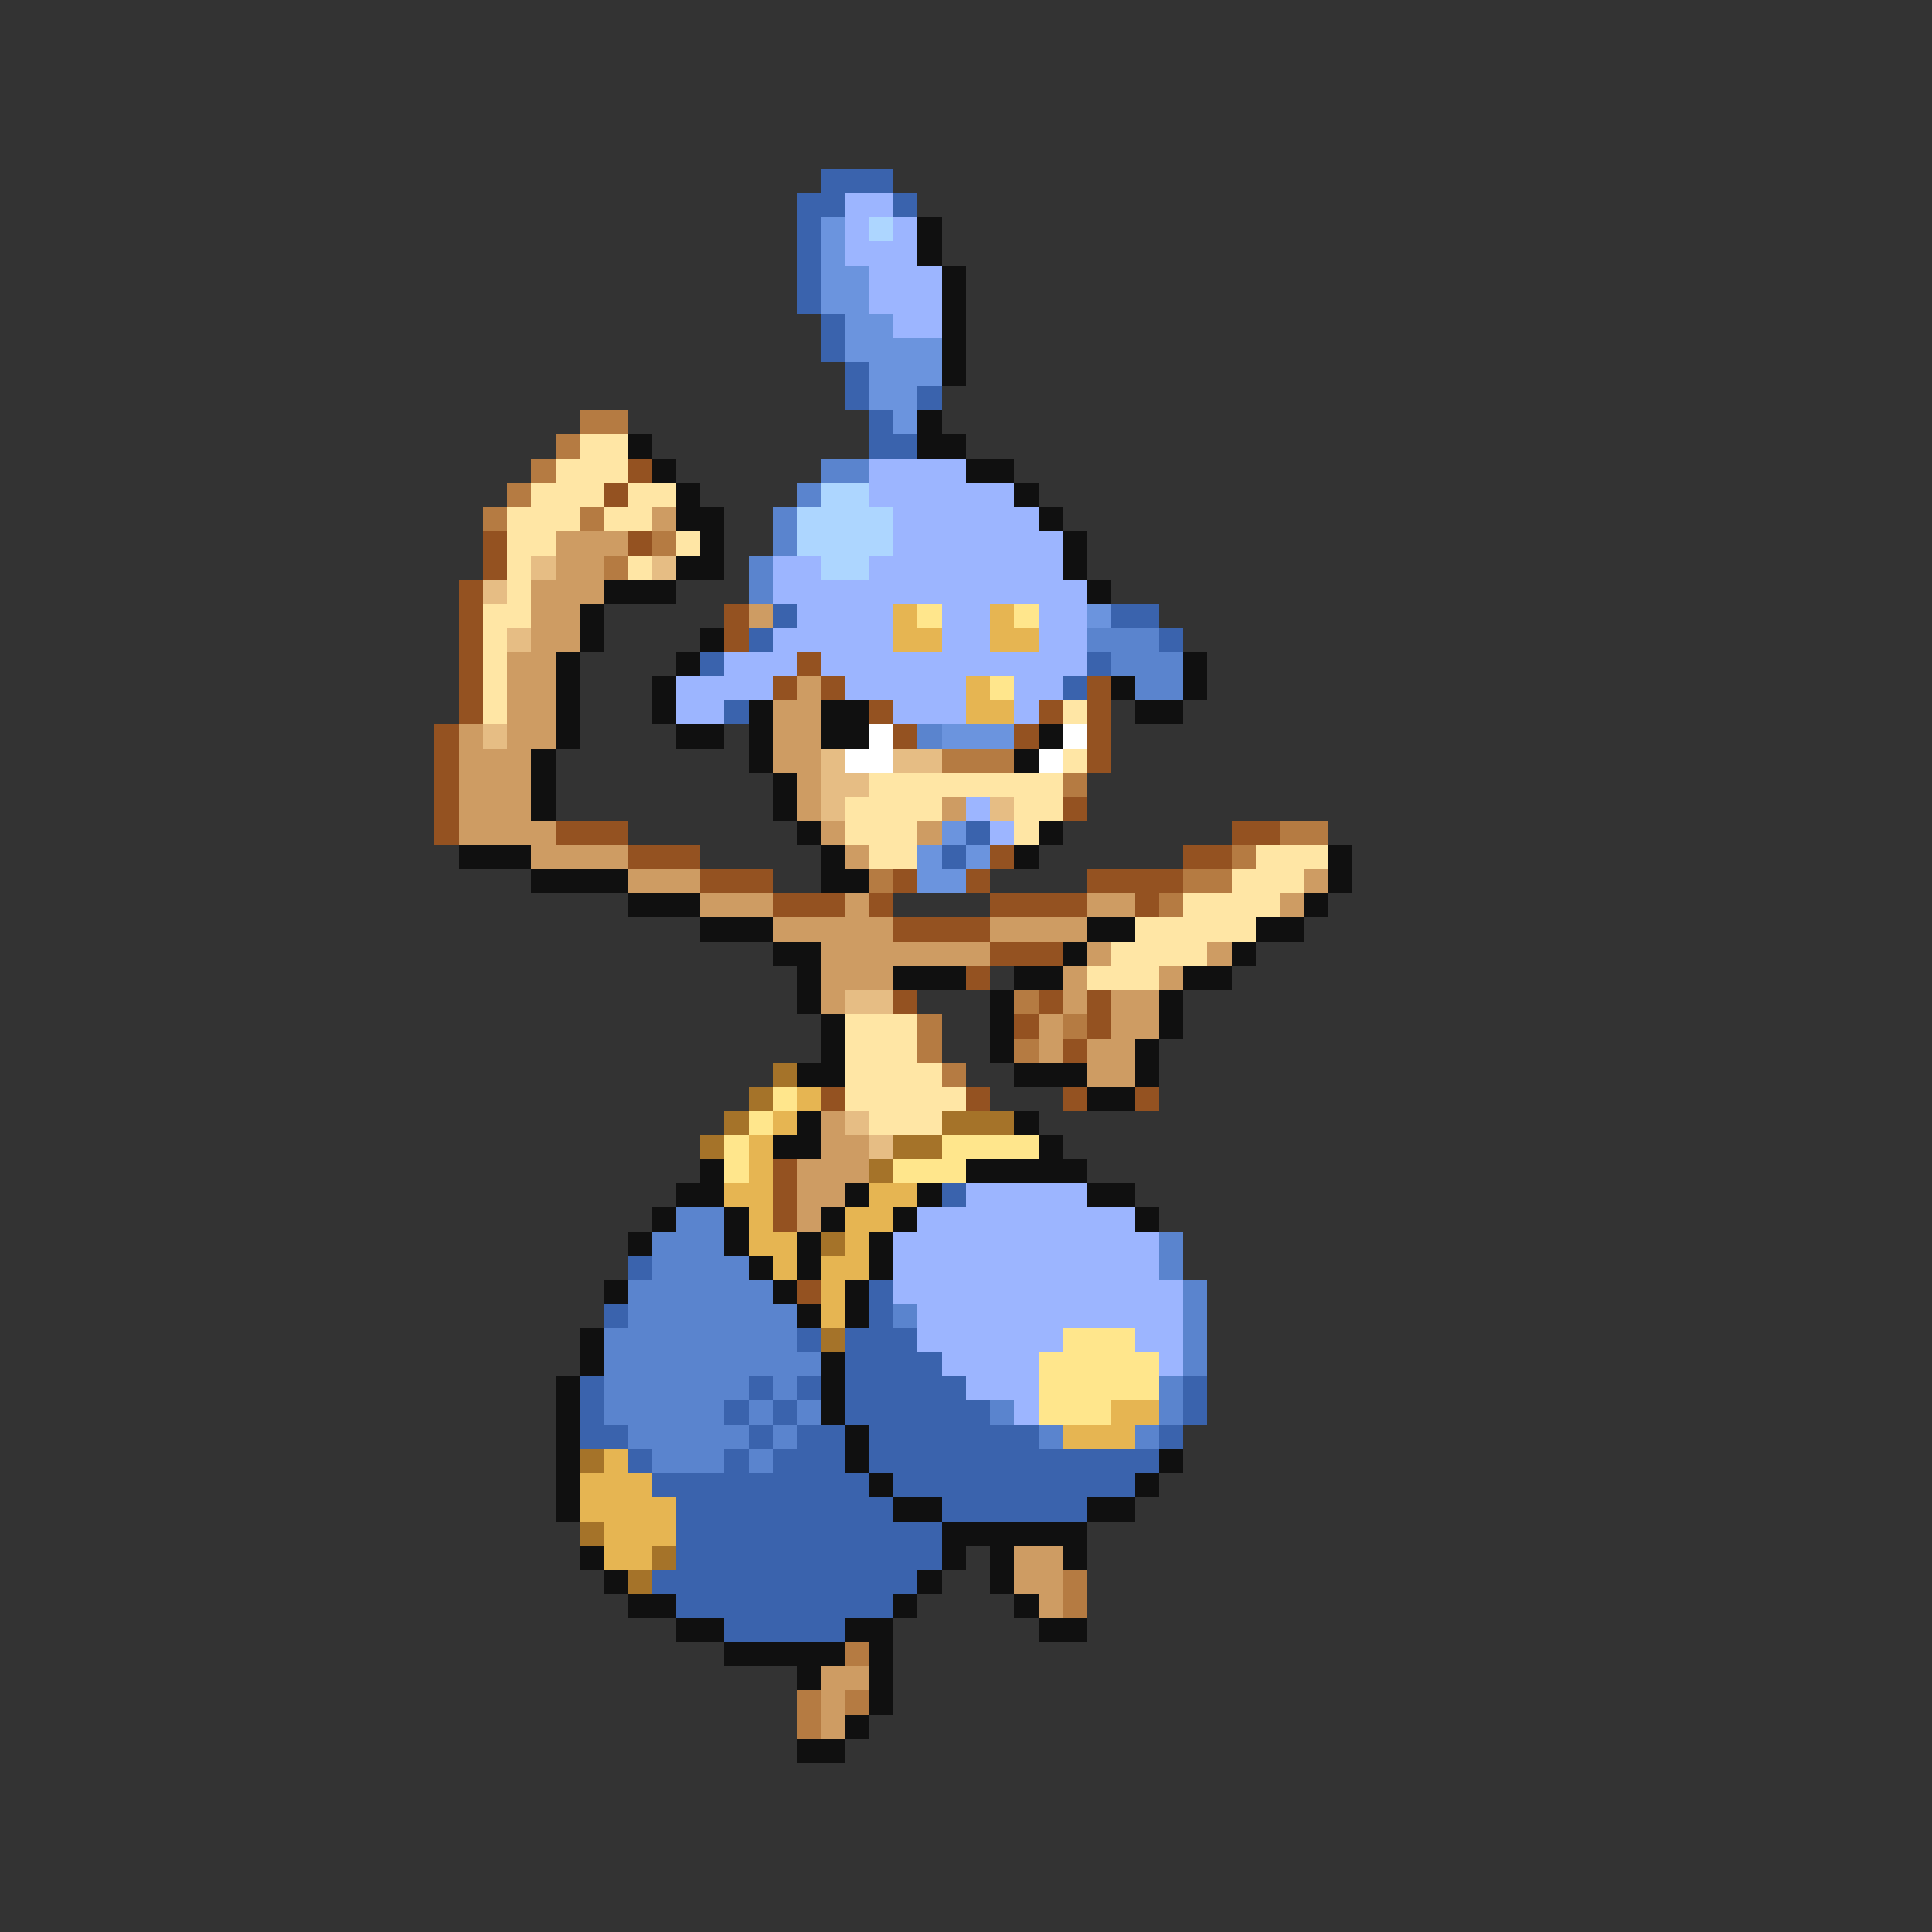 <svg xmlns="http://www.w3.org/2000/svg" viewBox="0 -0.5 80 80" shape-rendering="crispEdges">
<rect x="0" y="-0.5" width="80" height="80" fill="#333333" stroke="none"/>
<path stroke="#3a63ad" d="M34 7h3M33 8h2M37 8h1M33 9h1M33 10h1M33 11h1M33 12h1M34 13h1M34 14h1M35 15h1M35 16h1M38 16h1M36 17h1M36 18h2M32 25h1M46 25h2M31 26h1M48 26h1M29 27h1M45 27h1M44 28h1M30 29h1M40 34h1M39 35h1M39 49h1M26 52h1M36 53h1M25 54h1M36 54h1M33 55h1M35 55h3M35 56h4M24 57h1M31 57h1M33 57h1M35 57h5M49 57h1M24 58h1M30 58h1M32 58h1M35 58h6M49 58h1M24 59h2M31 59h1M33 59h2M36 59h7M48 59h1M26 60h1M30 60h1M32 60h3M36 60h12M27 61h9M37 61h10M28 62h9M39 62h6M28 63h11M28 64h11M27 65h11M28 66h9M30 67h5" />
<path stroke="#9cb5ff" d="M35 8h2M35 9h1M37 9h1M35 10h3M36 11h3M36 12h3M37 13h2M36 19h4M36 20h6M37 21h6M37 22h7M32 23h2M36 23h8M32 24h13M33 25h4M39 25h2M43 25h2M32 26h5M39 26h2M43 26h2M30 27h3M34 27h11M28 28h4M35 28h5M42 28h2M28 29h2M37 29h3M42 29h1M40 33h1M41 34h1M40 49h5M38 50h9M37 51h11M37 52h11M37 53h12M38 54h11M38 55h6M47 55h2M39 56h4M48 56h1M40 57h3M42 58h1" />
<path stroke="#6b94de" d="M34 9h1M34 10h1M34 11h2M34 12h2M35 13h2M35 14h4M36 15h3M36 16h2M37 17h1M45 25h1M39 30h3M39 34h1M38 35h1M40 35h1M38 36h2" />
<path stroke="#add6ff" d="M36 9h1M34 20h2M33 21h4M33 22h4M34 23h2" />
<path stroke="#101010" d="M38 9h1M38 10h1M39 11h1M39 12h1M39 13h1M39 14h1M39 15h1M38 17h1M26 18h1M38 18h2M27 19h1M40 19h2M28 20h1M42 20h1M28 21h2M43 21h1M29 22h1M44 22h1M28 23h2M44 23h1M25 24h3M45 24h1M24 25h1M24 26h1M29 26h1M23 27h1M28 27h1M49 27h1M23 28h1M27 28h1M46 28h1M49 28h1M23 29h1M27 29h1M31 29h1M34 29h2M47 29h2M23 30h1M28 30h2M31 30h1M34 30h2M43 30h1M22 31h1M31 31h1M42 31h1M22 32h1M32 32h1M22 33h1M32 33h1M33 34h1M43 34h1M19 35h3M34 35h1M42 35h1M55 35h1M22 36h4M34 36h2M55 36h1M26 37h3M54 37h1M29 38h3M45 38h2M52 38h2M32 39h2M44 39h1M51 39h1M33 40h1M37 40h3M42 40h2M49 40h2M33 41h1M41 41h1M48 41h1M34 42h1M41 42h1M48 42h1M34 43h1M41 43h1M47 43h1M33 44h2M42 44h3M47 44h1M45 45h2M33 46h1M42 46h1M32 47h2M43 47h1M29 48h1M40 48h5M28 49h2M35 49h1M38 49h1M45 49h2M27 50h1M30 50h1M34 50h1M37 50h1M47 50h1M26 51h1M30 51h1M33 51h1M36 51h1M31 52h1M33 52h1M36 52h1M25 53h1M32 53h1M35 53h1M33 54h1M35 54h1M24 55h1M24 56h1M34 56h1M23 57h1M34 57h1M23 58h1M34 58h1M23 59h1M35 59h1M23 60h1M35 60h1M48 60h1M23 61h1M36 61h1M47 61h1M23 62h1M37 62h2M45 62h2M39 63h6M24 64h1M39 64h1M41 64h1M44 64h1M25 65h1M38 65h1M41 65h1M26 66h2M37 66h1M42 66h1M28 67h2M35 67h2M43 67h2M30 68h5M36 68h1M33 69h1M36 69h1M36 70h1M35 71h1M33 72h2" />
<path stroke="#b57b42" d="M24 17h2M23 18h1M22 19h1M21 20h1M20 21h1M24 21h1M27 22h1M25 23h1M39 31h3M44 32h1M53 34h2M51 35h1M36 36h1M49 36h2M48 37h1M42 41h1M38 42h1M44 42h1M38 43h1M42 43h1M39 44h1M44 65h1M44 66h1M35 68h1M33 70h1M35 70h1M33 71h1" />
<path stroke="#ffe6a5" d="M24 18h2M23 19h3M22 20h3M26 20h2M21 21h3M25 21h2M21 22h2M28 22h1M21 23h1M26 23h1M21 24h1M20 25h2M20 26h1M20 27h1M20 28h1M20 29h1M44 29h1M44 31h1M36 32h8M35 33h4M42 33h2M35 34h3M42 34h1M36 35h2M52 35h3M51 36h3M49 37h4M47 38h5M46 39h4M45 40h3M35 42h3M35 43h3M35 44h4M35 45h5M36 46h3" />
<path stroke="#945221" d="M26 19h1M25 20h1M20 22h1M26 22h1M20 23h1M19 24h1M19 25h1M30 25h1M19 26h1M30 26h1M19 27h1M33 27h1M19 28h1M32 28h1M34 28h1M45 28h1M19 29h1M36 29h1M43 29h1M45 29h1M18 30h1M37 30h1M42 30h1M45 30h1M18 31h1M45 31h1M18 32h1M18 33h1M44 33h1M18 34h1M23 34h3M51 34h2M26 35h3M41 35h1M49 35h2M29 36h3M37 36h1M40 36h1M45 36h4M32 37h3M36 37h1M41 37h4M47 37h1M37 38h4M41 39h3M40 40h1M37 41h1M43 41h1M45 41h1M42 42h1M45 42h1M44 43h1M34 45h1M40 45h1M44 45h1M47 45h1M32 48h1M32 49h1M32 50h1M33 53h1" />
<path stroke="#5a84ce" d="M34 19h2M33 20h1M32 21h1M32 22h1M31 23h1M31 24h1M45 26h3M46 27h3M47 28h2M38 30h1M28 50h2M27 51h3M48 51h1M27 52h4M48 52h1M26 53h6M49 53h1M26 54h7M37 54h1M49 54h1M25 55h8M49 55h1M25 56h9M49 56h1M25 57h6M32 57h1M48 57h1M25 58h5M31 58h1M33 58h1M41 58h1M48 58h1M26 59h5M32 59h1M43 59h1M47 59h1M27 60h3M31 60h1" />
<path stroke="#ce9c63" d="M27 21h1M23 22h3M23 23h2M22 24h3M22 25h2M31 25h1M22 26h2M21 27h2M21 28h2M33 28h1M21 29h2M32 29h2M19 30h1M21 30h2M32 30h2M19 31h3M32 31h2M19 32h3M33 32h1M19 33h3M33 33h1M39 33h1M19 34h4M34 34h1M38 34h1M22 35h4M35 35h1M26 36h3M54 36h1M29 37h3M35 37h1M45 37h2M53 37h1M32 38h5M41 38h4M34 39h7M45 39h1M50 39h1M34 40h3M44 40h1M48 40h1M34 41h1M44 41h1M46 41h2M43 42h1M46 42h2M43 43h1M45 43h2M45 44h2M34 46h1M34 47h2M33 48h3M33 49h2M33 50h1M42 64h2M42 65h2M43 66h1M34 69h2M34 70h1M34 71h1" />
<path stroke="#e6bd84" d="M22 23h1M27 23h1M20 24h1M21 26h1M20 30h1M34 31h1M37 31h2M34 32h2M34 33h1M41 33h1M35 41h2M35 46h1M36 47h1" />
<path stroke="#e6b552" d="M37 25h1M41 25h1M37 26h2M41 26h2M40 28h1M40 29h2M33 45h1M32 46h1M31 47h1M31 48h1M30 49h2M36 49h2M31 50h1M35 50h2M31 51h2M35 51h1M32 52h1M34 52h2M34 53h1M34 54h1M46 58h2M44 59h3M25 60h1M24 61h3M24 62h4M25 63h3M25 64h2" />
<path stroke="#ffe68c" d="M38 25h1M42 25h1M41 28h1M32 45h1M31 46h1M30 47h1M39 47h4M30 48h1M37 48h3M44 55h3M43 56h5M43 57h5M43 58h3" />
<path stroke="#ffffff" d="M36 30h1M44 30h1M35 31h2M43 31h1" />
<path stroke="#a57329" d="M32 44h1M31 45h1M30 46h1M39 46h3M29 47h1M37 47h2M36 48h1M34 51h1M34 55h1M24 60h1M24 63h1M27 64h1M26 65h1" />
</svg>